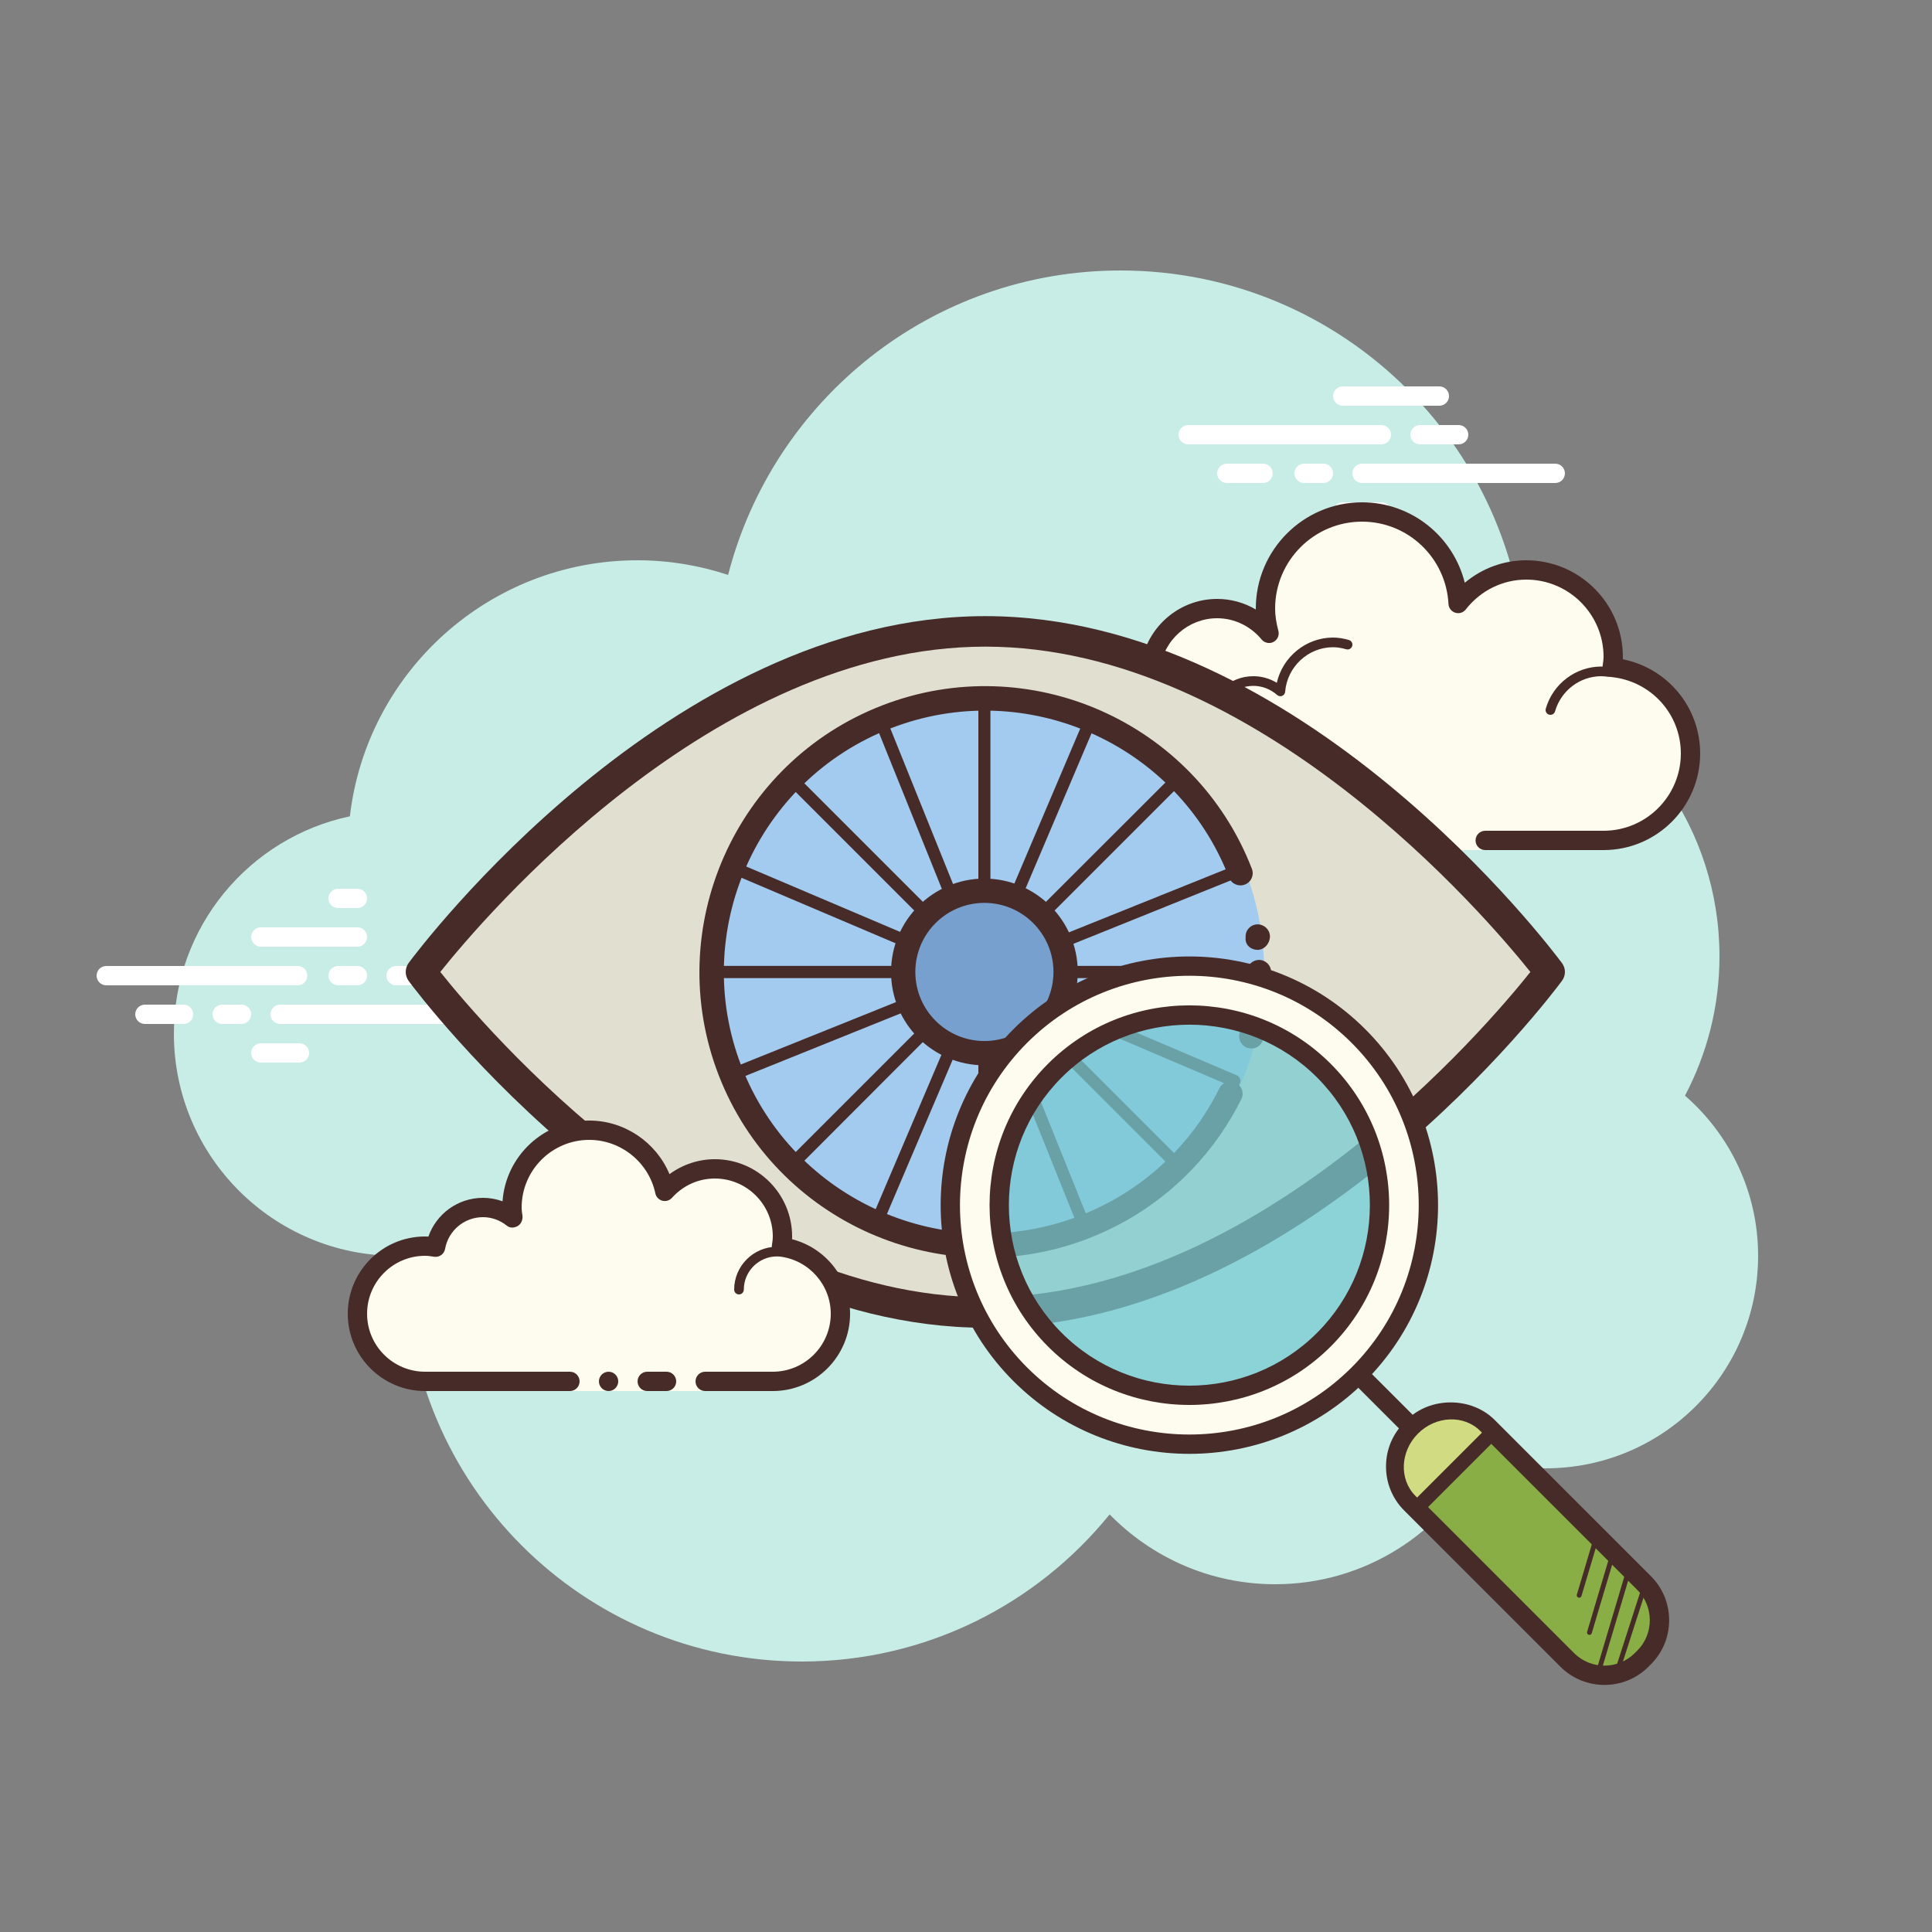 <svg xmlns="http://www.w3.org/2000/svg" xmlns:xlink="http://www.w3.org/1999/xlink" viewBox="0,0,256,256" width="100px" height="100px"><rect x="0" y="0" width="256" height="256" fill="#808080" stroke="none"/><g fill="none" fill-rule="nonzero" stroke="none" stroke-width="1" stroke-linecap="butt" stroke-linejoin="miter" stroke-miterlimit="10" stroke-dasharray="" stroke-dashoffset="0" font-family="none" font-weight="none" font-size="none" text-anchor="none" style="mix-blend-mode: normal"><g transform="scale(2.56,2.56)"><path d="M87.215,56.71c1.135,-2.155 1.785,-4.605 1.785,-7.21c0,-6.621 -4.159,-12.257 -10.001,-14.478c0,-0.007 0.001,-0.014 0.001,-0.022c0,-11.598 -9.402,-21 -21,-21c-9.784,0 -17.981,6.701 -20.313,15.757c-1.476,-0.485 -3.049,-0.757 -4.687,-0.757c-7.692,0 -14.023,5.793 -14.89,13.252c-5.204,1.101 -9.11,5.717 -9.11,11.248c0,6.351 5.149,11.5 11.5,11.5c0.177,0 0.352,-0.012 0.526,-0.022c-0.004,0.175 -0.026,0.346 -0.026,0.522c0,11.322 9.178,20.5 20.5,20.5c6.437,0 12.175,-2.972 15.934,-7.614c2.178,2.225 5.206,3.614 8.566,3.614c4.65,0 8.674,-2.65 10.666,-6.518c1.052,0.335 2.171,0.518 3.334,0.518c6.075,0 11,-4.925 11,-11c0,-3.311 -1.47,-6.273 -3.785,-8.29z" fill="#c7ede6"></path><path d="M71.5,23h-10c-0.276,0 -0.5,-0.224 -0.5,-0.5c0,-0.276 0.224,-0.5 0.5,-0.5h10c0.276,0 0.5,0.224 0.5,0.5c0,0.276 -0.224,0.5 -0.5,0.5zM75.5,23h-2c-0.276,0 -0.5,-0.224 -0.5,-0.5c0,-0.276 0.224,-0.5 0.5,-0.5h2c0.276,0 0.5,0.224 0.5,0.5c0,0.276 -0.224,0.5 -0.5,0.5zM80.5,25h-10c-0.276,0 -0.5,-0.224 -0.5,-0.5c0,-0.276 0.224,-0.5 0.5,-0.5h10c0.276,0 0.5,0.224 0.5,0.5c0,0.276 -0.223,0.5 -0.5,0.5zM68.5,25h-1c-0.276,0 -0.5,-0.224 -0.5,-0.5c0,-0.276 0.224,-0.5 0.5,-0.5h1c0.276,0 0.5,0.224 0.5,0.5c0,0.276 -0.224,0.5 -0.5,0.5zM65.375,25h-1.875c-0.276,0 -0.5,-0.224 -0.5,-0.5c0,-0.276 0.224,-0.5 0.5,-0.5h1.875c0.276,0 0.5,0.224 0.5,0.5c0,0.276 -0.224,0.5 -0.5,0.5zM74.5,21h-5c-0.276,0 -0.5,-0.224 -0.5,-0.5c0,-0.276 0.224,-0.5 0.5,-0.5h5c0.276,0 0.5,0.224 0.5,0.5c0,0.276 -0.223,0.5 -0.5,0.5zM71.5,27h-2c-0.276,0 -0.5,-0.224 -0.5,-0.5c0,-0.276 0.224,-0.5 0.5,-0.5h2c0.276,0 0.5,0.224 0.5,0.5c0,0.276 -0.224,0.5 -0.5,0.5z" fill="#ffffff"></path><path d="M76.875,43.5c0,0 3.64,0 6.125,0c2.485,0 4.5,-2.015 4.5,-4.5c0,-2.333 -1.782,-4.229 -4.055,-4.455c0.022,-0.181 0.055,-0.358 0.055,-0.545c0,-2.485 -2.015,-4.5 -4.5,-4.5c-1.438,0 -2.703,0.686 -3.527,1.736c-0.14,-2.636 -2.302,-4.736 -4.973,-4.736c-2.761,0 -5,2.239 -5,5c0,0.446 0.077,0.87 0.187,1.282c-0.642,-0.777 -1.601,-1.282 -2.687,-1.282c-1.781,0 -3.234,1.335 -3.455,3.055c-0.181,-0.022 -0.358,-0.055 -0.545,-0.055c-2.485,0 -4.5,2.015 -4.5,4.5c0,2.485 2.015,4.5 4.5,4.5c2.485,0 9.5,0 9.5,0h5.375v0.5h3z" fill="#fdfcef"></path><path d="M70.5,26c-3.033,0 -5.5,2.467 -5.5,5.5c0,0.016 0,0.031 0,0.047c-0.602,-0.355 -1.29,-0.547 -2,-0.547c-1.831,0 -3.411,1.261 -3.858,3.005c-0.047,-0.003 -0.094,-0.005 -0.142,-0.005c-2.757,0 -5,2.243 -5,5c0,2.757 2.243,5 5,5h14.875c0.276,0 0.5,-0.224 0.5,-0.5c0,-0.276 -0.224,-0.5 -0.5,-0.5h-14.875c-2.206,0 -4,-1.794 -4,-4c0,-2.206 1.794,-4 4,-4c0.117,0 0.23,0.017 0.343,0.032l0.141,0.019c0.021,0.003 0.041,0.004 0.062,0.004c0.246,0 0.462,-0.185 0.495,-0.437c0.191,-1.493 1.463,-2.618 2.959,-2.618c0.885,0 1.723,0.401 2.301,1.1c0.098,0.118 0.241,0.182 0.386,0.182c0.078,0 0.156,-0.018 0.228,-0.056c0.209,-0.107 0.314,-0.346 0.254,-0.573c-0.115,-0.435 -0.169,-0.801 -0.169,-1.153c0,-2.481 2.019,-4.5 4.5,-4.5c2.381,0 4.347,1.872 4.474,4.263c0.011,0.208 0.15,0.387 0.349,0.45c0.05,0.016 0.101,0.024 0.152,0.024c0.15,0 0.296,-0.069 0.392,-0.192c0.771,-0.982 1.912,-1.545 3.133,-1.545c2.206,0 4,1.794 4,4c0,0.117 -0.017,0.23 -0.032,0.343l-0.019,0.141c-0.016,0.134 0.022,0.268 0.106,0.373c0.084,0.105 0.207,0.172 0.34,0.185c2.056,0.205 3.605,1.907 3.605,3.958c0,2.206 -1.794,4 -4,4h-6.125c-0.276,0 -0.5,0.224 -0.5,0.5c0,0.276 0.224,0.5 0.5,0.5h6.125c2.757,0 5,-2.243 5,-5c0,-2.397 -1.689,-4.413 -4.003,-4.877c0.002,-0.041 0.003,-0.082 0.003,-0.123c0,-2.757 -2.243,-5 -5,-5c-1.176,0 -2.293,0.416 -3.183,1.164c-0.598,-2.404 -2.762,-4.164 -5.317,-4.164z" fill="#472b29"></path><path d="M69,33c-1.403,0 -2.609,0.999 -2.913,2.341c-0.367,-0.222 -0.786,-0.341 -1.212,-0.341c-1.202,0 -2.198,0.897 -2.353,2.068c-0.203,-0.046 -0.396,-0.068 -0.585,-0.068c-1.529,0 -2.811,1.2 -2.918,2.732c-0.009,0.138 0.095,0.258 0.232,0.268c0.006,0 0.012,0 0.018,0c0.13,0 0.24,-0.101 0.249,-0.232c0.089,-1.271 1.151,-2.268 2.419,-2.268c0.229,0 0.47,0.042 0.738,0.127c0.022,0.007 0.045,0.01 0.067,0.01c0.055,0 0.11,-0.02 0.156,-0.054c0.064,-0.046 0.102,-0.128 0.102,-0.208c0,-1.034 0.841,-1.875 1.875,-1.875c0.447,0 0.885,0.168 1.231,0.473c0.047,0.041 0.106,0.063 0.165,0.063c0.032,0 0.063,-0.006 0.093,-0.019c0.088,-0.035 0.148,-0.117 0.155,-0.212c0.104,-1.293 1.193,-2.305 2.481,-2.305c0.208,0 0.425,0.034 0.682,0.107c0.023,0.007 0.047,0.01 0.07,0.01c0.109,0 0.207,-0.073 0.239,-0.182c0.038,-0.133 -0.039,-0.271 -0.172,-0.309c-0.302,-0.086 -0.563,-0.126 -0.819,-0.126zM82.883,34.5c-1.326,0 -2.508,0.897 -2.874,2.182c-0.038,0.133 0.039,0.271 0.172,0.309c0.024,0.006 0.047,0.009 0.069,0.009c0.109,0 0.209,-0.072 0.24,-0.182c0.305,-1.07 1.289,-1.818 2.393,-1.818c0.117,0 0.23,0.014 0.342,0.029c0.012,0.002 0.023,0.003 0.035,0.003c0.121,0 0.229,-0.092 0.246,-0.217c0.019,-0.137 -0.077,-0.263 -0.214,-0.281c-0.134,-0.018 -0.27,-0.034 -0.409,-0.034z" fill="#472b29"></path><path d="M15.405,51h-9.905c-0.276,0 -0.5,-0.224 -0.5,-0.5c0,-0.276 0.224,-0.5 0.5,-0.5h9.905c0.276,0 0.5,0.224 0.5,0.5c0,0.276 -0.223,0.5 -0.5,0.5zM18.5,51h-1c-0.276,0 -0.5,-0.224 -0.5,-0.5c0,-0.276 0.224,-0.5 0.5,-0.5h1c0.276,0 0.5,0.224 0.5,0.5c0,0.276 -0.223,0.5 -0.5,0.5zM23.491,53h-8.991c-0.276,0 -0.5,-0.224 -0.5,-0.5c0,-0.276 0.224,-0.5 0.5,-0.5h8.991c0.276,0 0.5,0.224 0.5,0.5c0,0.276 -0.224,0.5 -0.5,0.5zM12.5,53h-1c-0.276,0 -0.5,-0.224 -0.5,-0.5c0,-0.276 0.224,-0.5 0.5,-0.5h1c0.276,0 0.5,0.224 0.5,0.5c0,0.276 -0.223,0.5 -0.5,0.5zM9.5,53h-2c-0.276,0 -0.5,-0.224 -0.5,-0.5c0,-0.276 0.224,-0.5 0.5,-0.5h2c0.276,0 0.5,0.224 0.5,0.5c0,0.276 -0.223,0.5 -0.5,0.5zM15.5,55h-2c-0.276,0 -0.5,-0.224 -0.5,-0.5c0,-0.276 0.224,-0.5 0.5,-0.5h2c0.276,0 0.5,0.224 0.5,0.5c0,0.276 -0.224,0.5 -0.5,0.5zM18.5,46c-0.177,0 -0.823,0 -1,0c-0.276,0 -0.5,0.224 -0.5,0.5c0,0.276 0.224,0.5 0.5,0.5c0.177,0 0.823,0 1,0c0.276,0 0.5,-0.224 0.5,-0.5c0,-0.276 -0.224,-0.5 -0.5,-0.5zM18.5,48c-0.177,0 -4.823,0 -5,0c-0.276,0 -0.5,0.224 -0.5,0.5c0,0.276 0.224,0.5 0.5,0.5c0.177,0 4.823,0 5,0c0.276,0 0.5,-0.224 0.5,-0.5c0,-0.276 -0.224,-0.5 -0.5,-0.5zM23.5,50c-0.177,0 -2.823,0 -3,0c-0.276,0 -0.5,0.224 -0.5,0.5c0,0.276 0.224,0.5 0.5,0.5c0.177,0 2.823,0 3,0c0.276,0 0.5,-0.224 0.5,-0.5c0,-0.276 -0.224,-0.5 -0.5,-0.5z" fill="#ffffff"></path><path d="M80.207,50.308c0,0 -13.074,17.627 -29.206,17.627c-16.132,0 -29.214,-17.627 -29.214,-17.627c0,0 13.083,-17.627 29.214,-17.627c16.131,0 29.206,17.627 29.206,17.627z" fill="#e1dfcf"></path><path d="M51.001,68.724c-16.345,0 -29.305,-17.216 -29.847,-17.948c-0.205,-0.279 -0.205,-0.657 0,-0.937c0.542,-0.731 13.502,-17.948 29.847,-17.948c16.337,0 29.296,17.216 29.839,17.948c0.214,0.279 0.214,0.657 0,0.937c-0.543,0.74 -13.502,17.948 -29.839,17.948zM22.789,50.308c2.211,2.777 14.127,16.838 28.212,16.838c14.093,0 26.001,-14.061 28.212,-16.838c-2.219,-2.77 -14.135,-16.838 -28.212,-16.838c-14.093,0 -26.001,14.068 -28.212,16.838z" fill="#472b29"></path><path d="M65.431,50.308c0,7.971 -6.459,14.439 -14.43,14.439c-7.979,0 -14.439,-6.467 -14.439,-14.439c0,-7.972 6.459,-14.43 14.439,-14.43c7.971,-0.001 14.43,6.459 14.43,14.43z" fill="#a3caef"></path><path d="M55.159,50.308c0,2.326 -1.882,4.208 -4.207,4.208c-2.325,0 -4.208,-1.882 -4.208,-4.208c0,-2.317 1.882,-4.207 4.208,-4.207c2.326,0 4.207,1.889 4.207,4.207z" fill="#78a0cf"></path><path d="M50.952,55.14c-2.671,0 -4.832,-2.161 -4.832,-4.832c0,-2.663 2.169,-4.832 4.832,-4.832c2.663,0 4.832,2.169 4.832,4.832c0,2.671 -2.162,4.832 -4.832,4.832zM50.952,46.733c-1.972,0 -3.575,1.602 -3.575,3.575c0,1.972 1.602,3.575 3.575,3.575c1.972,0 3.575,-1.602 3.575,-3.575c-0.001,-1.973 -1.603,-3.575 -3.575,-3.575zM64.997,54.229c-0.115,0.045 -0.245,0.051 -0.379,0.023c-0.339,-0.08 -0.543,-0.424 -0.463,-0.764c0.16,-0.679 0.27,-1.374 0.331,-2.058c0.032,-0.374 0.048,-0.741 0.046,-1.11c0.004,-0.354 0.285,-0.63 0.636,-0.634c0.343,-0.001 0.63,0.285 0.623,0.631c0.009,0.411 -0.011,0.815 -0.049,1.217c-0.06,0.755 -0.183,1.507 -0.361,2.255c-0.052,0.205 -0.2,0.368 -0.384,0.44z" fill="#472b29"></path><path d="M56.341,64.101c-7.61,2.946 -16.196,-0.841 -19.142,-8.451c-2.943,-7.602 0.852,-16.192 8.462,-19.138c7.602,-2.943 16.189,0.844 19.135,8.454c0.128,0.33 -0.032,0.691 -0.362,0.819c-0.322,0.125 -0.691,-0.032 -0.819,-0.362c-2.694,-6.958 -10.547,-10.422 -17.505,-7.728c-6.951,2.691 -10.425,10.539 -7.731,17.498c2.694,6.959 10.55,10.429 17.501,7.738c2.529,-0.979 4.678,-2.666 6.22,-4.875c0.377,-0.551 0.724,-1.135 1.02,-1.734c0.154,-0.307 0.536,-0.437 0.842,-0.282c0.317,0.159 0.444,0.533 0.293,0.847c-0.328,0.656 -0.706,1.295 -1.12,1.888c-1.69,2.416 -4.035,4.258 -6.794,5.326z" fill="#472b29"></path><path d="M65.303,49.123c-0.061,0.024 -0.118,0.037 -0.177,0.042c-0.348,0.011 -0.645,-0.209 -0.656,-0.557l0.003,-0.107c-0.019,-0.345 0.245,-0.641 0.601,-0.656c0.348,-0.011 0.647,0.261 0.659,0.609c0.004,0.289 -0.177,0.571 -0.43,0.669zM50.952,46.421c-0.173,0 -0.312,-0.14 -0.312,-0.32v-9.952c0,-0.173 0.14,-0.32 0.312,-0.32c0.172,0 0.312,0.148 0.312,0.32v9.951c0,0.181 -0.14,0.321 -0.312,0.321z" fill="#472b29"></path><g fill="#472b29"><path d="M50.952,64.787c-0.173,0 -0.312,-0.14 -0.312,-0.312v-9.96c0,-0.181 0.14,-0.32 0.312,-0.32c0.172,0 0.312,0.14 0.312,0.32v9.96c0,0.173 -0.14,0.312 -0.312,0.312z"></path></g><g fill="#472b29"><path d="M65.111,50.628h-9.952c-0.181,0 -0.32,-0.148 -0.32,-0.32c0,-0.172 0.14,-0.312 0.32,-0.312h9.952c0.181,0 0.32,0.14 0.32,0.312c0,0.172 -0.139,0.32 -0.32,0.32z"></path></g><g fill="#472b29"><path d="M46.752,50.628h-9.96c-0.173,0 -0.32,-0.148 -0.32,-0.32c0,-0.172 0.148,-0.312 0.32,-0.312h9.96c0.173,0 0.312,0.14 0.312,0.312c0,0.172 -0.139,0.32 -0.312,0.32z"></path></g><g fill="#472b29"><path d="M53.927,47.653c-0.082,0 -0.164,-0.033 -0.222,-0.09c-0.123,-0.123 -0.123,-0.329 0,-0.452l7.043,-7.034c0.123,-0.131 0.32,-0.131 0.444,0c0.123,0.123 0.123,0.32 0,0.444l-7.043,7.043c-0.066,0.057 -0.14,0.089 -0.222,0.089z"></path></g><g fill="#472b29"><path d="M40.934,60.637c-0.082,0 -0.156,-0.033 -0.222,-0.09c-0.123,-0.123 -0.123,-0.32 0,-0.444l7.043,-7.043c0.123,-0.123 0.32,-0.123 0.444,0c0.131,0.123 0.131,0.32 0,0.444l-7.034,7.043c-0.066,0.058 -0.149,0.09 -0.231,0.09z"></path></g><g fill="#472b29"><path d="M60.969,60.637c-0.082,0 -0.164,-0.033 -0.222,-0.09l-7.043,-7.043c-0.123,-0.123 -0.123,-0.32 0,-0.444c0.123,-0.123 0.32,-0.123 0.444,0l7.043,7.043c0.123,0.123 0.123,0.32 0,0.444c-0.066,0.058 -0.14,0.09 -0.222,0.09z"></path></g><g fill="#472b29"><path d="M47.977,47.653c-0.082,0 -0.156,-0.033 -0.222,-0.09l-7.043,-7.043c-0.123,-0.123 -0.123,-0.32 0,-0.444c0.123,-0.131 0.32,-0.131 0.452,0l7.034,7.034c0.131,0.123 0.131,0.329 0,0.452c-0.057,0.059 -0.139,0.091 -0.221,0.091z"></path></g><g fill="#472b29"><path d="M52.505,46.848c-0.041,0 -0.082,-0.008 -0.123,-0.025c-0.156,-0.074 -0.23,-0.255 -0.164,-0.419l3.895,-9.163c0.074,-0.156 0.255,-0.23 0.419,-0.164c0.156,0.066 0.238,0.255 0.164,0.411l-3.895,9.163c-0.05,0.123 -0.173,0.197 -0.296,0.197z"></path></g><g fill="#472b29"><path d="M45.314,63.752c-0.041,0 -0.082,-0.008 -0.123,-0.033c-0.164,-0.066 -0.238,-0.255 -0.173,-0.411l3.903,-9.163c0.066,-0.156 0.255,-0.23 0.411,-0.164c0.164,0.066 0.238,0.255 0.173,0.411l-3.903,9.163c-0.049,0.123 -0.164,0.197 -0.288,0.197z"></path></g><g fill="#472b29"><path d="M63.895,56.266c-0.041,0 -0.09,-0.008 -0.123,-0.025l-9.163,-3.903c-0.164,-0.066 -0.238,-0.255 -0.173,-0.411c0.074,-0.164 0.255,-0.238 0.419,-0.173l9.155,3.903c0.164,0.066 0.238,0.255 0.173,0.411c-0.05,0.124 -0.173,0.198 -0.288,0.198z"></path></g><g fill="#472b29"><path d="M46.991,49.067c-0.041,0 -0.082,-0.008 -0.123,-0.025l-9.163,-3.895c-0.156,-0.074 -0.23,-0.255 -0.164,-0.419c0.066,-0.156 0.255,-0.23 0.411,-0.164l9.163,3.895c0.164,0.074 0.238,0.255 0.173,0.419c-0.059,0.115 -0.174,0.189 -0.297,0.189z"></path></g><g fill="#472b29"><path d="M54.765,49.141c-0.131,0 -0.247,-0.074 -0.296,-0.197c-0.066,-0.156 0.016,-0.345 0.173,-0.411l9.237,-3.714c0.173,-0.066 0.353,0.008 0.411,0.173c0.066,0.156 -0.008,0.345 -0.173,0.411l-9.237,3.723c-0.041,0.015 -0.082,0.015 -0.115,0.015z"></path></g><g fill="#472b29"><path d="M37.729,56.003c-0.131,0 -0.247,-0.074 -0.296,-0.197c-0.066,-0.156 0.008,-0.345 0.173,-0.411l9.237,-3.714c0.173,-0.066 0.353,0.008 0.411,0.173c0.066,0.164 -0.008,0.345 -0.173,0.411l-9.237,3.723c-0.041,0.015 -0.082,0.015 -0.115,0.015z"></path></g><g fill="#472b29"><path d="M56.154,63.851c-0.123,0 -0.247,-0.074 -0.296,-0.197l-3.714,-9.237c-0.066,-0.164 0.008,-0.345 0.173,-0.411c0.164,-0.058 0.345,0.016 0.411,0.173l3.723,9.245c0.066,0.156 -0.016,0.345 -0.181,0.411c-0.034,0.007 -0.075,0.016 -0.116,0.016z"></path></g><g fill="#472b29"><path d="M49.292,46.815c-0.131,0 -0.247,-0.074 -0.296,-0.197l-3.723,-9.237c-0.066,-0.164 0.016,-0.345 0.181,-0.411c0.165,-0.066 0.345,0.008 0.403,0.173l3.723,9.237c0.066,0.164 -0.008,0.345 -0.173,0.411c-0.041,0.016 -0.074,0.024 -0.115,0.024z"></path></g><g><path d="M36.5,71.5c0,0 1.567,0 3.5,0c1.933,0 3.5,-1.567 3.5,-3.5c0,-1.781 -1.335,-3.234 -3.055,-3.455c0.028,-0.179 0.055,-0.358 0.055,-0.545c0,-1.933 -1.567,-3.5 -3.5,-3.5c-1.032,0 -1.95,0.455 -2.59,1.165c-0.384,-1.808 -1.987,-3.165 -3.91,-3.165c-2.209,0 -4,1.791 -4,4c0,0.191 0.03,0.374 0.056,0.558c-0.428,-0.344 -0.964,-0.558 -1.556,-0.558c-1.228,0 -2.245,0.887 -2.455,2.055c-0.179,-0.028 -0.358,-0.055 -0.545,-0.055c-1.933,0 -3.5,1.567 -3.5,3.5c0,1.933 1.567,3.5 3.5,3.5c1.933,0 7.5,0 7.5,0v0.5h7z" fill="#fdfcef"></path><path d="M38.25,67c-0.138,0 -0.25,-0.112 -0.25,-0.25c0,-1.223 0.995,-2.218 2.218,-2.218c0.034,0.009 0.737,-0.001 1.244,0.136c0.133,0.036 0.212,0.173 0.176,0.306c-0.036,0.134 -0.173,0.213 -0.306,0.176c-0.444,-0.12 -1.1,-0.12 -1.113,-0.118c-0.948,0 -1.719,0.771 -1.719,1.718c0,0.138 -0.112,0.25 -0.25,0.25zM31.5,71c-0.276,0 -0.5,0.224 -0.5,0.5c0,0.276 0.224,0.5 0.5,0.5c0.276,0 0.5,-0.224 0.5,-0.5c0,-0.276 -0.224,-0.5 -0.5,-0.5z" fill="#472b29"></path><path d="M40,72h-3.5c-0.276,0 -0.5,-0.224 -0.5,-0.5c0,-0.276 0.224,-0.5 0.5,-0.5h3.5c1.654,0 3,-1.346 3,-3c0,-1.496 -1.125,-2.768 -2.618,-2.959c-0.134,-0.018 -0.255,-0.088 -0.336,-0.196c-0.081,-0.108 -0.115,-0.244 -0.094,-0.377c0.023,-0.154 0.048,-0.308 0.048,-0.468c0,-1.654 -1.346,-3 -3,-3c-0.85,0 -1.638,0.355 -2.219,1c-0.125,0.139 -0.321,0.198 -0.5,0.148c-0.182,-0.049 -0.321,-0.195 -0.36,-0.379c-0.341,-1.604 -1.78,-2.769 -3.421,-2.769c-1.93,0 -3.5,1.57 -3.5,3.5c0,0.143 0.021,0.28 0.041,0.418c0.029,0.203 -0.063,0.438 -0.242,0.54c-0.179,0.102 -0.396,0.118 -0.556,-0.01c-0.365,-0.293 -0.794,-0.448 -1.243,-0.448c-0.966,0 -1.792,0.691 -1.963,1.644c-0.048,0.267 -0.296,0.446 -0.569,0.405c-0.154,-0.024 -0.308,-0.049 -0.468,-0.049c-1.654,0 -3,1.346 -3,3c0,1.654 1.346,3 3,3h7.5c0.276,0 0.5,0.224 0.5,0.5c0,0.276 -0.224,0.5 -0.5,0.5h-7.5c-2.206,0 -4,-1.794 -4,-4c0,-2.206 1.794,-4 4,-4c0.059,0 0.116,0.002 0.174,0.006c0.414,-1.186 1.537,-2.006 2.826,-2.006c0.349,0 0.689,0.061 1.011,0.18c0.165,-2.333 2.115,-4.18 4.489,-4.18c1.831,0 3.466,1.127 4.153,2.774c0.68,-0.498 1.502,-0.774 2.347,-0.774c2.206,0 4,1.794 4,4c0,0.048 -0.001,0.095 -0.004,0.142c1.743,0.448 3.004,2.027 3.004,3.858c0,2.206 -1.794,4 -4,4z" fill="#472b29"></path><path d="M34.5,71c-0.159,0 -0.841,0 -1,0c-0.276,0 -0.5,0.224 -0.5,0.5c0,0.276 0.224,0.5 0.5,0.5c0.159,0 0.841,0 1,0c0.276,0 0.5,-0.224 0.5,-0.5c0,-0.276 -0.224,-0.5 -0.5,-0.5z" fill="#472b29"></path></g><g><path d="M73.099,74.417c0.128,0 0.256,-0.049 0.354,-0.146c0.195,-0.195 0.195,-0.512 0,-0.707l-2.785,-2.785c-0.195,-0.195 -0.512,-0.195 -0.707,0c-0.195,0.195 -0.195,0.512 0,0.707l2.785,2.785c0.097,0.097 0.225,0.146 0.353,0.146z" fill="#472b29"></path><path d="M84.969,85.917l0.131,-0.131c1.058,-1.058 1.058,-2.79 0,-3.848l-8.088,-8.088c-1.058,-1.058 -2.79,-1.058 -3.848,0l-0.131,0.131c-1.058,1.058 -1.058,2.79 0,3.848l8.088,8.088c1.059,1.059 2.79,1.059 3.848,0z" fill="#88ae45"></path><path d="M80.768,86.271l-8.088,-8.088c-0.606,-0.606 -0.94,-1.415 -0.94,-2.277c0,-0.863 0.334,-1.672 0.94,-2.277l0.131,-0.131c1.212,-1.213 3.343,-1.213 4.555,0l8.088,8.088c0.606,0.605 0.94,1.415 0.94,2.277c0,0.862 -0.334,1.672 -0.939,2.276l-0.13,0.131c0,0.001 0,0.001 0,0.001c-0.628,0.628 -1.453,0.941 -2.278,0.941c-0.825,0 -1.651,-0.313 -2.279,-0.941zM84.746,85.433c0.417,-0.417 0.647,-0.975 0.647,-1.57c0,-0.595 -0.229,-1.153 -0.647,-1.57l-8.088,-8.088c-0.835,-0.836 -2.306,-0.836 -3.141,0l-0.131,0.131c-0.417,0.417 -0.647,0.975 -0.647,1.57c0,0.595 0.229,1.152 0.647,1.57l8.088,8.088c0.866,0.865 2.274,0.865 3.141,0z" fill="#472b29"></path><path d="M73.395,74.201c0.923,-0.923 2.374,-0.984 3.223,-0.135l0.154,0.154l-0.336,0.336l-3.022,3.022l-0.154,-0.154c-0.849,-0.849 -0.789,-2.299 0.135,-3.223z" fill="#d1dc82"></path><path d="M73.408,78.358c0.096,0 0.192,-0.036 0.265,-0.109l3.581,-3.581c0.146,-0.146 0.146,-0.385 0,-0.531c-0.146,-0.146 -0.384,-0.146 -0.53,0l-3.581,3.581c-0.146,0.146 -0.146,0.385 0,0.531c0.074,0.073 0.169,0.109 0.265,0.109z" fill="#472b29"></path><path transform="translate(-26.068,61.776) rotate(-45.001)" d="M61.535,52.506c-5.438,0 -9.847,4.409 -9.847,9.847c0,5.438 4.409,9.847 9.847,9.847c5.438,0 9.847,-4.409 9.847,-9.847c0,-5.438 -4.409,-9.847 -9.847,-9.847z" fill="#77cbd2" opacity="0.74"></path><path d="M52.808,71.131c4.834,4.834 12.672,4.834 17.506,0c4.834,-4.834 4.834,-12.672 0,-17.506c-4.834,-4.834 -12.672,-4.834 -17.506,0c-4.834,4.835 -4.834,12.672 0,17.506zM54.598,55.416c3.845,-3.845 10.08,-3.845 13.925,0c3.845,3.845 3.845,10.08 0,13.925c-3.845,3.845 -10.08,3.845 -13.925,0c-3.845,-3.845 -3.845,-10.08 0,-13.925z" fill="#fdfcef"></path><path d="M52.454,71.485c-5.021,-5.021 -5.021,-13.191 0,-18.213v0c5.021,-5.021 13.191,-5.021 18.213,0c5.022,5.021 5.021,13.191 0,18.213c-2.511,2.511 -5.808,3.766 -9.106,3.766c-3.298,0 -6.596,-1.255 -9.107,-3.766zM53.161,53.979v0c-4.631,4.632 -4.631,12.167 0,16.799c4.632,4.63 12.168,4.631 16.799,0c4.631,-4.632 4.631,-12.167 0,-16.799c-2.315,-2.315 -5.357,-3.474 -8.399,-3.474c-3.042,0.001 -6.084,1.159 -8.4,3.474zM54.245,69.695v0c-4.034,-4.034 -4.034,-10.599 0,-14.633c4.034,-4.033 10.598,-4.033 14.632,0c4.034,4.034 4.034,10.599 0,14.633c-2.017,2.017 -4.667,3.025 -7.316,3.025c-2.65,0 -5.299,-1.008 -7.316,-3.025zM54.952,55.769c-3.644,3.645 -3.644,9.574 0,13.219c3.644,3.645 9.574,3.643 13.218,0c3.645,-3.645 3.645,-9.574 0,-13.219c-1.822,-1.822 -4.215,-2.732 -6.609,-2.732c-2.393,0 -4.787,0.911 -6.609,2.732zM54.589,69.341h0.01zM83.667,86.761c0.053,0 0.102,-0.034 0.119,-0.087l1.378,-4.28c0.021,-0.065 -0.015,-0.136 -0.081,-0.157c-0.067,-0.019 -0.136,0.016 -0.157,0.081l-1.378,4.28c-0.021,0.065 0.015,0.136 0.081,0.157c0.013,0.004 0.026,0.006 0.038,0.006zM82.795,86.465c0.054,0 0.104,-0.035 0.12,-0.089l1.561,-5.244c0.02,-0.066 -0.018,-0.137 -0.084,-0.156c-0.066,-0.016 -0.136,0.019 -0.155,0.084l-1.561,5.244c-0.02,0.066 0.018,0.137 0.084,0.156c0.011,0.003 0.023,0.005 0.035,0.005z" fill="#472b29"></path><g fill="#472b29"><path d="M82.269,84.622c0.054,0 0.104,-0.035 0.12,-0.089l1.307,-4.39c0.02,-0.066 -0.018,-0.137 -0.084,-0.156c-0.065,-0.015 -0.136,0.019 -0.155,0.084l-1.307,4.39c-0.02,0.066 0.018,0.137 0.084,0.156c0.011,0.003 0.024,0.005 0.035,0.005z"></path></g><g fill="#472b29"><path d="M81.737,82.697c0.054,0 0.104,-0.035 0.12,-0.089l0.921,-3.095c0.02,-0.066 -0.018,-0.137 -0.084,-0.156c-0.067,-0.015 -0.136,0.019 -0.155,0.084l-0.921,3.095c-0.02,0.066 0.018,0.137 0.084,0.156c0.011,0.003 0.023,0.005 0.035,0.005z"></path></g></g></g></g></svg>